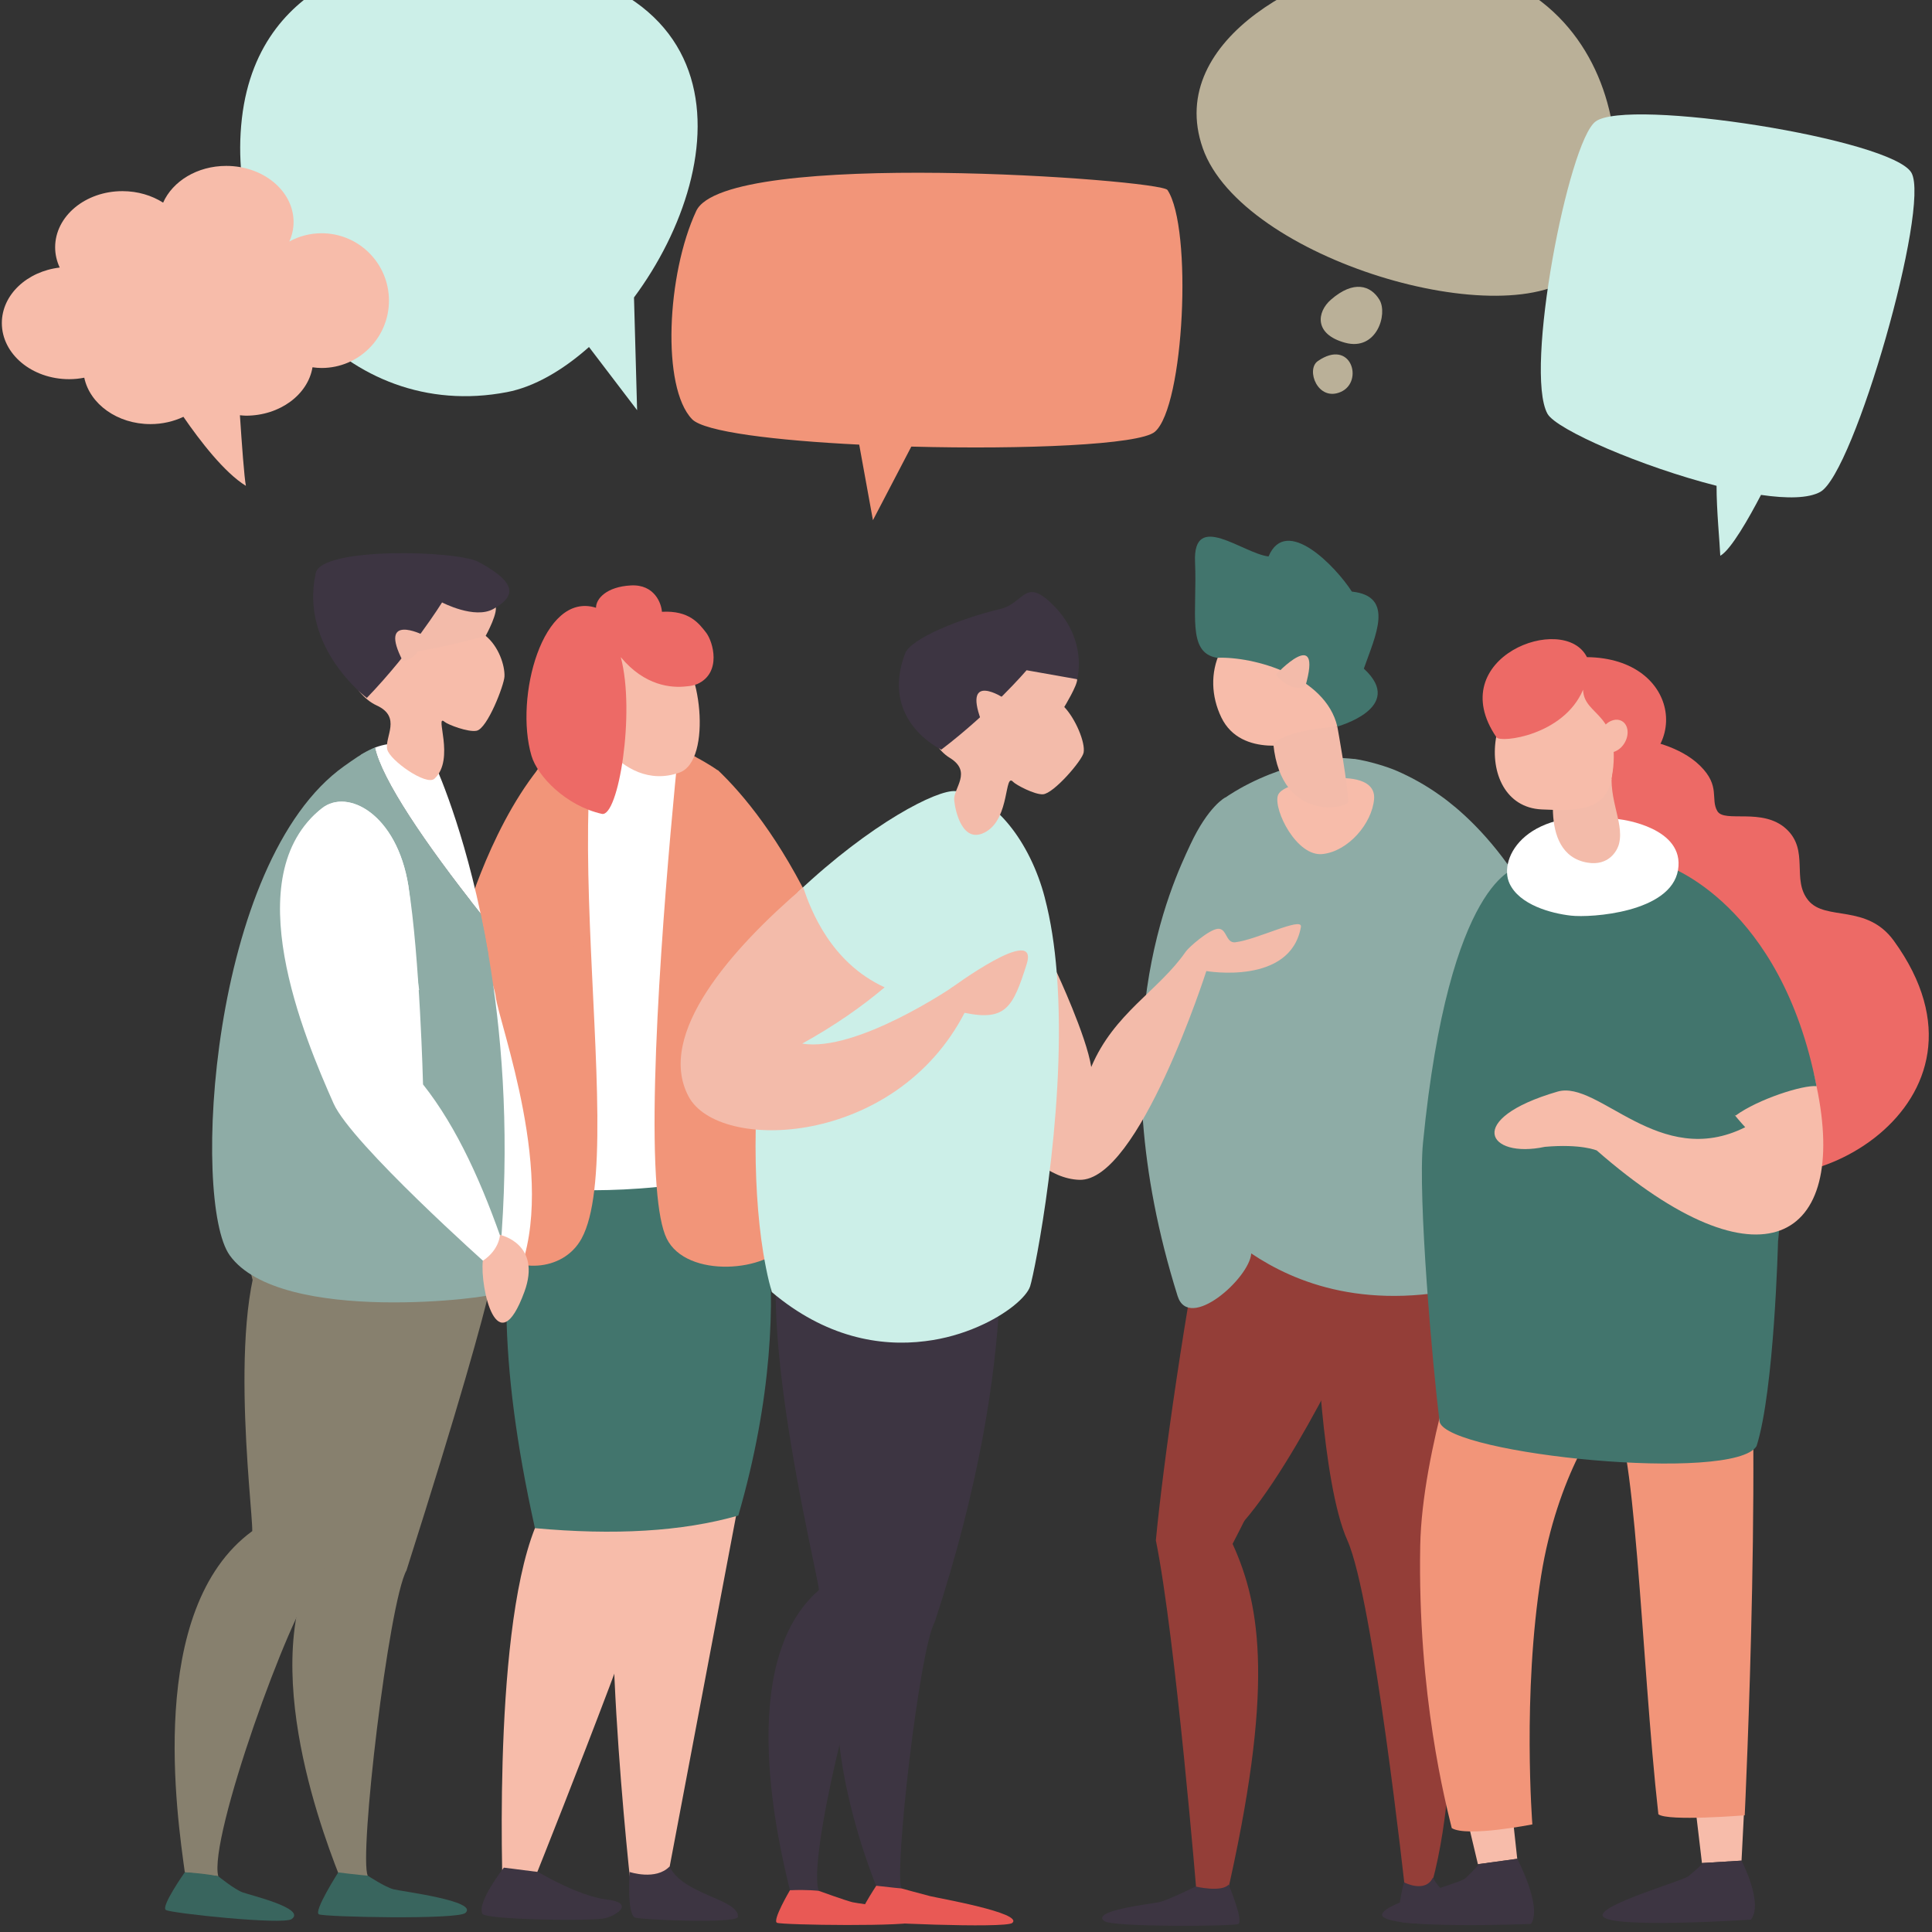 <svg xmlns="http://www.w3.org/2000/svg" xmlns:xlink="http://www.w3.org/1999/xlink" width="700" zoomAndPan="magnify" viewBox="0 0 525 525" height="700" preserveAspectRatio="xMidYMid meet" version="1.0"><rect x="0" y="0" width="525" height="525" fill="#333333" stroke="none"/><defs><clipPath id="4d13e08836"><path d="M 299.227 512.086 L 337 512.086 L 337 523.316 L 299.227 523.316 Z M 299.227 512.086 " clip-rule="nonzero"/></clipPath><clipPath id="0b85f3c5ad"><path d="M 375 505 L 417 505 L 417 523.316 L 375 523.316 Z M 375 505 " clip-rule="nonzero"/></clipPath><clipPath id="25b25e36c1"><path d="M 233.012 512.086 L 276 512.086 L 276 523.316 L 233.012 523.316 Z M 233.012 512.086 " clip-rule="nonzero"/></clipPath><clipPath id="8100ab4696"><path d="M 210 513 L 249.949 513 L 249.949 523.316 L 210 523.316 Z M 210 513 " clip-rule="nonzero"/></clipPath><clipPath id="7425d8534c"><path d="M 435 196.266 L 524.129 196.266 L 524.129 319.512 L 435 319.512 Z M 435 196.266 " clip-rule="nonzero"/></clipPath><clipPath id="8e9d2b5056"><path d="M 0.5 45 L 106 45 L 106 133 L 0.5 133 Z M 0.5 45 " clip-rule="nonzero"/></clipPath></defs><path fill="#ccefe8" d="M 65.727 32.215 C 70.496 -9.508 112.047 -11.445 112.047 -11.445 C 205.012 -16.203 199.227 44.512 172.281 80.836 L 173.129 111.465 L 160.051 94.297 C 152.855 100.688 145.117 105.148 137.762 106.555 C 93.945 114.961 60.961 73.938 65.727 32.215 " fill-opacity="1" fill-rule="nonzero"/><path fill="#f29579" d="M 189.188 57.34 C 197.188 40.184 315.344 48.77 317.246 51.625 C 324.109 61.922 321.824 110.473 313.824 117.332 C 309.66 120.895 278.148 122.172 247.641 121.359 L 237.211 141.355 L 233.48 120.824 C 210.816 119.699 191.371 117.363 188.051 113.902 C 179.727 105.23 181.184 74.504 189.188 57.34 " fill-opacity="1" fill-rule="nonzero"/><path fill="#f7bcaa" d="M 200.82 407.688 L 179.664 519.445 L 172.23 520.043 C 172.23 520.043 162.516 438.168 168.23 405.898 C 179.094 401.113 200.82 407.688 200.82 407.688 " fill-opacity="1" fill-rule="nonzero"/><path fill="#f7bcaa" d="M 177.379 385.578 C 177.379 385.578 177.379 414.859 177.953 422.629 C 175.094 436.375 142.793 516.754 142.793 516.754 L 136.793 519.445 C 136.793 519.445 133.355 445.547 145.363 415.262 C 159.082 398.129 177.379 385.578 177.379 385.578 " fill-opacity="1" fill-rule="nonzero"/><path fill="#3d3542" d="M 181.953 507.191 C 185.574 514.961 200.93 516.027 200.531 520.945 C 199.883 522.781 173.613 521.672 172.496 521.059 C 170.301 519.824 171.09 508.691 171.09 508.691 C 171.09 508.691 178.242 511.082 181.953 507.191 " fill-opacity="1" fill-rule="nonzero"/><path fill="#3d3542" d="M 146.223 508.691 C 146.223 508.691 157.195 515.273 164.805 516.16 C 172.418 517.043 167.902 520.348 164.52 521.238 C 161.133 522.117 131.859 521.707 131.07 520.043 C 129.562 516.848 136.918 507.512 136.918 507.512 L 146.223 508.691 " fill-opacity="1" fill-rule="nonzero"/><path fill="#42756d" d="M 145.363 415.262 C 135.078 369.047 135.984 339.129 142.387 315.004 C 148.074 315.66 153.398 317.184 158.258 319.102 C 157.914 316.016 157.723 314.254 157.723 314.254 L 202.711 309.023 C 202.711 309.023 219.305 347.285 200.629 411.832 C 185.332 416.219 166.77 417.227 145.363 415.262 " fill-opacity="1" fill-rule="nonzero"/><path fill="#943e38" d="M 328.754 323.062 C 355.875 327.734 370.418 328.504 398.418 328.164 C 397.137 354.754 397.895 387.859 390.512 409.973 C 394.852 424.141 398.098 482.988 388.348 514.355 C 387.266 515.379 381.848 513.848 381.848 513.848 C 381.848 513.848 373.168 434.262 366.137 418.578 C 359.078 402.883 357.648 359.656 357.648 359.656 C 357.648 359.656 357.227 376.609 334.941 419.535 C 342.707 436.512 346.297 459.074 333.07 516.383 C 331.441 516.895 325.312 516.207 325.312 516.207 C 325.312 516.207 319.465 445.094 314.094 418.578 C 315.941 398.715 322.352 353.277 328.754 323.062 " fill-opacity="1" fill-rule="nonzero"/><path fill="#3d3542" d="M 389.387 510.184 C 392.566 516.727 401.34 517.672 400.996 521.797 C 400.426 523.352 381.848 522.832 380.871 522.316 C 378.934 521.281 381.508 511.496 381.508 511.496 C 381.508 511.496 387.324 514.578 389.387 510.184 " fill-opacity="1" fill-rule="nonzero"/><g clip-path="url(#4d13e08836)"><path fill="#3d3542" d="M 333.863 512.121 C 333.863 512.121 338.098 522.191 336.434 522.832 C 334.766 523.477 302.395 523.699 300.113 522.059 C 296.176 519.219 312.523 517.41 314.949 516.895 C 317.371 516.383 324.879 512.641 324.879 512.641 C 324.879 512.641 331.898 514.312 333.863 512.121 " fill-opacity="1" fill-rule="nonzero"/></g><path fill="#943e38" d="M 369.27 360.254 C 369.27 360.254 345.246 412.145 330.27 420.277 C 345.68 365.902 353.859 339.703 369.27 360.254 " fill-opacity="1" fill-rule="nonzero"/><path fill="#ffffff" d="M 144.766 322.805 C 144.766 322.805 151.625 323.477 161.484 323.438 C 166.512 323.41 172.348 323.184 178.445 322.559 C 183.328 322.105 188.387 321.379 193.363 320.301 C 193.859 299.141 193.336 279.992 192.363 263.547 C 191.66 251.703 190.734 241.262 189.766 232.477 L 189.766 232.371 C 188.207 218.301 186.605 208.543 185.855 204.152 C 185.379 203.957 184.906 203.734 184.375 203.504 C 180.75 201.953 176.426 200.551 171.84 199.953 C 168.586 199.504 165.211 199.477 161.832 200.082 C 161.332 200.176 160.832 200.277 160.328 200.375 C 159.883 200.5 159.457 200.629 159.004 200.754 L 155.328 232.27 L 153.02 251.93 L 144.766 322.805 " fill-opacity="1" fill-rule="nonzero"/><path fill="#f29579" d="M 133.082 338.98 C 139.637 346.062 152.953 345.84 158.031 336.574 C 159.727 333.469 160.832 328.988 161.484 323.438 C 164.238 300.297 159.402 258.855 159.805 224.262 C 159.883 217.328 160.184 210.641 160.785 204.43 C 160.805 203.957 160.855 203.504 160.906 203.055 C 160.832 201.902 160.629 201.023 160.328 200.375 C 159.883 200.5 159.457 200.629 159.004 200.754 C 154.523 202.055 150.176 204.605 146.219 208.961 C 146.191 208.938 146.191 208.938 146.191 208.914 C 146.113 209.035 146.043 209.16 145.969 209.289 C 141.789 216.125 137.309 227.59 135.629 246.117 C 134.902 254.254 134.727 263.77 135.383 274.859 C 135.461 276.062 135.535 277.312 135.629 278.566 C 137.762 307.957 124.648 329.84 133.082 338.98 " fill-opacity="1" fill-rule="nonzero"/><path fill="#f29579" d="M 178.445 322.559 C 178.949 328.941 179.828 333.824 181.168 336.574 C 186.559 347.512 208.828 345.715 214.133 337.402 C 219.441 329.117 220.789 317.297 219.715 304.004 C 216.957 269.18 197.621 224.188 189.086 205.738 C 188.438 205.41 187.758 205.059 187.035 204.707 C 186.656 204.535 186.258 204.352 185.855 204.152 C 185.379 203.957 184.906 203.734 184.375 203.504 C 182.277 224.211 175.941 291.211 178.445 322.559 " fill-opacity="1" fill-rule="nonzero"/><path fill="#f29579" d="M 188.238 258.215 C 189.609 259.934 190.984 261.715 192.363 263.547 C 201.938 276.16 211.586 290.859 219.715 304.004 C 232.223 324.156 241.234 340.707 241.234 340.707 C 241.234 340.707 241.234 340.707 245.492 337.879 C 235.477 257.336 208.73 222.258 195.039 209.238 C 195.039 209.262 195.039 209.289 195.012 209.312 C 195.012 209.312 192.754 207.664 189.086 205.738 C 188.438 205.41 187.758 205.059 187.035 204.707 C 187.707 209.262 189.207 220.68 189.766 232.371 L 189.766 232.477 C 190.211 242.086 190.035 251.875 188.238 258.215 " fill-opacity="1" fill-rule="nonzero"/><path fill="#f29579" d="M 125.121 253.707 C 125.121 253.707 129.754 281.148 135.629 278.566 C 139.414 276.887 143.691 243.766 147.57 246.062 C 149.523 247.195 151.371 249.07 153.02 251.93 C 154.102 253.777 155.078 256.012 155.926 258.711 C 155.574 247.844 156.004 238.059 156.805 229.617 C 157.801 218.957 159.402 210.391 160.785 204.43 C 161.152 202.781 161.531 201.324 161.832 200.082 C 161.332 200.176 160.832 200.277 160.328 200.375 C 159.883 200.5 159.457 200.629 159.004 200.754 C 154.523 202.055 150.176 204.629 146.219 208.988 C 146.191 208.961 146.191 208.938 146.191 208.914 C 146.09 208.738 146.266 209.16 146.219 208.988 C 132.375 226.469 125.551 252.004 125.152 253.629 C 125.121 253.676 125.121 253.707 125.121 253.707 " fill-opacity="1" fill-rule="nonzero"/><path fill="#f7bcaa" d="M 182.98 176.309 C 190.379 179.082 193.777 206.719 184.617 209.949 C 168.094 215.77 158.059 193.438 158.059 193.438 C 158.059 193.438 151.84 164.621 182.98 176.309 " fill-opacity="1" fill-rule="nonzero"/><path fill="#ed6a66" d="M 161.957 165.152 C 161.957 162.68 164.832 159.445 171.406 159.086 C 177.902 158.719 179.738 164.043 179.871 166.246 C 187.324 165.84 189.953 169.438 191.871 171.902 C 193.809 174.402 196.148 182.816 189.531 185.855 C 189.531 185.855 189.398 185.891 189.156 185.984 C 188.406 186.246 187.684 186.418 186.945 186.473 C 186.812 186.473 186.66 186.492 186.488 186.516 C 182.5 186.98 175.227 186.438 168.688 178.57 C 172.699 193.543 168.047 222.191 163.539 221.16 C 153.742 218.93 146.055 210.941 144.414 205.34 C 139.762 189.5 147.469 160.586 161.957 165.152 " fill-opacity="1" fill-rule="nonzero"/><path fill="#f7bcaa" d="M 401.609 506.574 L 398.316 492.719 L 410.695 490.438 L 412.293 505.109 L 401.609 506.574 " fill-opacity="1" fill-rule="nonzero"/><path fill="#f7bcaa" d="M 462.488 506.262 L 460.219 487.109 L 474.277 485.328 L 473.242 505.609 L 462.488 506.262 " fill-opacity="1" fill-rule="nonzero"/><g clip-path="url(#0b85f3c5ad)"><path fill="#3d3542" d="M 416.039 522.809 C 416.039 522.809 375.566 524.441 375.566 520.312 C 375.566 517.184 396.773 511.789 398.207 510.414 C 403.062 505.707 401.609 506.574 401.609 506.574 L 412.293 505.109 C 412.293 505.109 419.18 518.051 416.039 522.809 " fill-opacity="1" fill-rule="nonzero"/></g><path fill="#3d3542" d="M 475.805 521.637 C 475.805 521.637 436.172 524.266 435.488 520.539 C 434.914 517.453 457.32 511.105 458.836 509.824 C 463.992 505.508 462.488 506.262 462.488 506.262 L 473.242 505.609 C 473.242 505.609 479.27 517.121 475.805 521.637 " fill-opacity="1" fill-rule="nonzero"/><path fill="#f29579" d="M 398.898 358.906 C 398.898 358.906 386.406 394.117 385.93 420.035 C 385.18 460.691 392.973 490.531 394.5 496.766 C 398.562 499.297 416.402 495.758 416.402 495.758 C 416.402 495.758 413.641 460.434 418.789 428.164 C 423.059 401.387 435.125 383.332 437.543 383.809 C 444.359 385.137 445.965 451.391 450.645 493.008 C 453.184 494.996 474.109 493.293 474.109 493.293 C 474.109 493.293 479.523 380.047 473.934 339.941 C 466.82 322.605 452.102 321.57 452.102 321.57 L 409.098 326.637 L 398.898 358.906 " fill-opacity="1" fill-rule="nonzero"/><path fill="#8eaca6" d="M 319.996 352.164 C 298.07 282.25 318.648 239.859 323.395 229.66 L 323.398 229.629 L 323.422 229.594 C 328.402 218.922 333.012 216.672 333.012 216.672 L 333 216.719 C 333.004 216.719 333.004 216.715 333.012 216.715 C 333.434 216.402 333.852 216.141 334.297 215.859 C 337.629 213.723 341.215 211.941 344.992 210.438 C 347.766 209.348 350.707 208.414 353.715 207.734 C 360.348 206.199 362.551 205.91 362.551 205.91 C 362.551 205.91 364.031 205.918 366.586 206.109 C 367.008 206.145 367.488 206.188 367.965 206.242 C 367.992 206.219 368.043 206.254 368.102 206.23 C 371.945 206.809 376.961 208.32 379.715 209.539 C 383.23 211.086 387.297 213.234 391.445 216.23 C 392.734 217.129 394.016 218.133 395.297 219.219 L 395.297 219.199 C 395.332 219.234 395.367 219.258 395.402 219.289 C 409.953 231.535 428.848 257.273 430.734 300.699 C 431.047 307.91 404.629 337.781 402.434 348.914 C 371.824 356.945 351.688 348.441 340.012 340.609 C 339.551 347.332 323.074 362 319.996 352.164 " fill-opacity="1" fill-rule="nonzero"/><path fill="#f7bcaa" d="M 363.488 211.484 C 363.488 211.484 373.977 210.594 373.391 217.195 C 372.793 223.809 366.371 231.336 359.375 232.082 C 352.391 232.828 346.094 220.234 347.23 216.23 C 348.379 212.23 363.488 211.484 363.488 211.484 " fill-opacity="1" fill-rule="nonzero"/><path fill="#f7bcaa" d="M 363.402 197.426 C 363.402 197.426 367.781 158.617 349.262 163.84 C 330.75 169.062 326.414 183.59 331.875 194.934 C 337.328 206.285 353.125 201.734 353.125 201.734 L 363.402 197.426 " fill-opacity="1" fill-rule="nonzero"/><path fill="#42756d" d="M 363.402 197.426 C 363.402 197.426 382.184 192.305 370.609 181.695 C 373.73 172.77 379.109 162.004 367.352 160.758 C 362.965 153.93 349.484 139.891 344.711 151.215 C 337.652 150.348 324.133 138.672 324.738 152.699 C 325.348 166.715 322.453 177.352 330.699 178.746 C 340.625 178.312 360.191 183.719 363.402 197.426 " fill-opacity="1" fill-rule="nonzero"/><path fill="#f3bbaa" d="M 346.695 183.32 C 346.695 183.32 359.555 169.586 354.723 186.48 C 350.719 188.41 346.695 183.32 346.695 183.32 " fill-opacity="1" fill-rule="nonzero"/><path fill="#f3bbaa" d="M 363.402 197.426 C 363.402 197.426 366.5 214.422 366.328 217.934 C 366.398 219.531 348.258 223.863 346.02 202.258 C 349.359 198.27 363.402 197.426 363.402 197.426 " fill-opacity="1" fill-rule="nonzero"/><path fill="#f3bbaa" d="M 287.152 264.215 C 287.152 264.215 295.227 281.48 296.531 289.953 C 302.719 275.285 314.859 269.219 322.191 258.629 C 323.074 257.348 328.48 252.652 330.875 252.398 C 333.438 252.125 333.035 256.328 335.633 256.055 C 341.395 255.426 354.027 248.965 353.508 251.883 C 350.695 267.859 327.812 263.875 327.812 263.875 C 327.812 263.875 309.445 321.18 293.277 320.605 C 277.102 320.023 264.59 292.562 264.59 292.562 L 287.152 264.215 " fill-opacity="1" fill-rule="nonzero"/><path fill="#3d3542" d="M 244.988 513.164 L 238.367 513.164 C 233.211 500.488 217.492 454.926 236.801 432.828 C 235.688 427.703 204.355 351.102 214.906 329.664 C 225.457 308.227 252.406 285.266 270.652 323.062 C 270.652 323.062 278.629 366.02 254.004 440.762 C 249.816 448.102 242.875 509.102 244.988 513.164 " fill-opacity="1" fill-rule="nonzero"/><path fill="#3d3542" d="M 222.504 513.82 C 222.504 513.82 222.5 513.812 222.504 513.82 L 214.66 513.652 C 211.742 501.766 199.594 451.887 222.539 432.09 C 222.16 426.859 201.922 346.617 215.375 326.871 C 228.84 307.133 258.738 288.195 271.496 328.18 C 271.496 328.18 273.348 371.832 238.461 442.367 C 233.191 449.176 219.305 505.621 222.504 513.82 " fill-opacity="1" fill-rule="nonzero"/><path fill="#ccefe8" d="M 279.934 349.516 C 279.484 350.949 277.867 352.906 275.305 354.945 C 272.879 356.859 269.633 358.852 265.727 360.535 C 261.594 362.336 256.73 363.805 251.395 364.449 C 239.094 366.012 224.254 363.371 209.746 351.125 C 209.492 350.227 209.234 349.309 208.984 348.324 C 208.395 345.902 207.871 343.242 207.402 340.406 C 205.848 330.879 205.133 319.242 205.352 306.934 C 205.758 284.691 208.984 260.191 216.801 242.441 C 236.711 223.652 254.707 214.523 259.629 214.98 C 270.078 215.949 280 228.84 283.922 243.969 C 283.945 243.988 283.945 243.988 283.922 244.004 C 285.555 250.203 286.586 257.074 287.152 264.215 C 287.254 265.465 287.352 266.715 287.406 267.988 C 289.516 304.004 281.168 345.648 279.934 349.516 " fill-opacity="1" fill-rule="nonzero"/><path fill="#f3bbaa" d="M 258.27 268.637 C 258.27 268.637 282.629 250.629 278.961 262.082 C 275.297 273.547 273.422 277.543 262.215 275.242 C 255.281 273.816 258.27 268.637 258.27 268.637 " fill-opacity="1" fill-rule="nonzero"/><path fill="#f3bbaa" d="M 262.223 275.008 C 243.438 311.66 195.238 313.387 187.094 297.918 C 178.164 280.984 198.949 257.676 218.258 241.145 C 220.32 247.277 225.742 261.59 240.398 268.293 C 234.148 273.578 226.695 278.77 217.992 283.59 C 232.766 286.012 259.016 268.125 259.016 268.125 C 259.016 268.125 262.559 274.652 262.223 275.008 " fill-opacity="1" fill-rule="nonzero"/><g clip-path="url(#25b25e36c1)"><path fill="#e95955" d="M 238.117 512.43 C 238.117 512.43 232.277 521.234 233.621 521.848 C 234.969 522.453 273.242 524.098 275.074 522.539 C 278.258 519.855 254.727 515.75 252.766 515.258 C 250.816 514.77 244.988 513.164 244.988 513.164 C 244.988 513.164 242.156 512.918 238.117 512.43 " fill-opacity="1" fill-rule="nonzero"/></g><g clip-path="url(#8100ab4696)"><path fill="#e95955" d="M 214.66 513.652 C 214.66 513.652 209.793 521.891 211.141 522.496 C 212.488 523.109 247.648 523.629 249.48 522.074 C 252.664 519.387 233.582 517.395 231.637 516.906 C 229.676 516.418 222.504 513.82 222.504 513.82 C 222.504 513.82 219.625 513.445 214.66 513.652 " fill-opacity="1" fill-rule="nonzero"/></g><path fill="#f3bbaa" d="M 250.395 191.57 C 250.395 191.57 251.816 202.09 258.082 205.93 C 264.344 209.773 258.992 214.18 259.297 217.453 C 259.555 220.281 261.559 229.809 268.023 225.965 C 274.492 222.117 272.891 209.816 275.32 212.473 C 276.066 213.27 281.125 215.973 283.41 215.84 C 286.312 215.66 294.059 206.676 294.461 204.516 C 294.973 201.73 292.234 195.285 289.203 192.117 C 286.168 188.941 250.395 189.957 250.395 191.57 " fill-opacity="1" fill-rule="nonzero"/><path fill="#f3bbaa" d="M 289.203 192.117 C 289.203 192.117 292.848 186.148 292.703 184.566 C 292.703 184.566 245.816 153.027 250.395 191.57 C 260.367 196.156 289.203 192.117 289.203 192.117 " fill-opacity="1" fill-rule="nonzero"/><path fill="#3d3542" d="M 255.789 203.703 C 255.789 203.703 238.957 195.887 245.961 177.555 C 247.492 173.547 260.77 168.113 271.852 165.473 C 278.484 163.875 278.43 156.527 286.375 164.617 C 295.73 174.137 292.703 184.566 292.703 184.566 L 278.965 182.133 C 278.965 182.133 269.266 193.461 255.789 203.703 " fill-opacity="1" fill-rule="nonzero"/><path fill="#f3bbaa" d="M 272.766 189.688 C 272.766 189.688 261.715 182.41 266.562 195.621 C 271.684 195.621 272.766 189.688 272.766 189.688 " fill-opacity="1" fill-rule="nonzero"/><g clip-path="url(#7425d8534c)"><path fill="#ed6a66" d="M 447.301 201.152 C 447.301 201.152 456.395 202.559 461.988 208.09 C 467.59 213.613 464.738 217.098 466.664 220.402 C 468.574 223.699 478.949 219.355 485.367 225.23 C 491.781 231.102 486.711 239.023 491.414 244.703 C 496.125 250.383 507.27 245.469 514.656 255.68 C 547.078 300.488 487.547 331.113 466.664 314.973 C 451.324 303.125 430.957 218.902 436.641 203.836 C 442.324 188.762 447.301 201.152 447.301 201.152 " fill-opacity="1" fill-rule="nonzero"/></g><path fill="#4a7eff" d="M 457.496 375.227 C 447.984 350.98 446.766 333.09 446.766 333.09 L 468.703 333.09 C 468.703 333.09 469.891 355.445 470.18 375.227 L 457.496 375.227 " fill-opacity="1" fill-rule="nonzero"/><path fill="#f37d59" d="M 392.047 375.227 C 391.492 358.852 391.668 345.168 391.637 335.527 L 398.254 334.82 L 449.832 329.129 C 449.832 329.129 458.652 350.461 467.18 369.961 C 467.613 371.641 468.012 373.41 468.391 375.227 L 392.047 375.227 " fill-opacity="1" fill-rule="nonzero"/><path fill="#42756d" d="M 477.332 392.953 C 471.281 403.004 393.906 395.301 391.211 386.445 C 389.27 371.41 385.25 324.977 386.684 310.539 C 393.797 238.293 412.355 235.773 412.355 235.773 C 412.355 235.773 419.188 236.246 419.746 234.25 C 496.418 229.93 483.16 337.379 483.16 337.379 C 483.16 337.379 482.164 377.758 477.332 392.953 " fill-opacity="1" fill-rule="nonzero"/><path fill="#f7bcaa" d="M 423.242 296.633 C 434.418 293.375 450.902 318.008 474.242 306.309 C 471.492 303.34 468.449 299.395 465.406 295.008 C 466.934 294.477 468.473 293.953 470.035 293.461 C 477.84 290.977 485.188 291.504 492.93 291.969 C 493.16 293.016 493.395 294.066 493.621 295.156 C 502.535 337.398 478.402 351.559 433.91 312.629 C 433.91 312.629 429.695 310.773 419.789 311.641 C 404.293 314.957 397.703 304.074 423.242 296.633 " fill-opacity="1" fill-rule="nonzero"/><path fill="#42756d" d="M 452.938 235.277 C 452.938 235.277 483.996 245.574 493.621 295.156 C 490 294.766 477.711 298.684 471.613 303.156 C 455.367 294.621 424.84 259.742 430.73 249.582 C 436.617 239.43 437.051 223.953 452.938 235.277 " fill-opacity="1" fill-rule="nonzero"/><path fill="#ffffff" d="M 440.551 222.695 C 440.551 222.695 457.93 224.855 455.984 236.422 C 454.039 247.984 432.367 249.438 426.879 248.812 C 421.387 248.188 412.883 245.852 410.199 240.086 C 406.965 233.125 414.875 218.562 440.551 222.695 " fill-opacity="1" fill-rule="nonzero"/><path fill="#f3bbaa" d="M 423.211 209.211 C 423.211 209.211 417.273 232.055 431.391 234.414 C 437.059 235.363 439.48 231.32 439.98 229.176 C 441.438 223.051 436.281 216.352 438.457 206.82 C 431.012 207.434 423.211 209.211 423.211 209.211 " fill-opacity="1" fill-rule="nonzero"/><path fill="#f7bcaa" d="M 439.344 204.172 C 438.898 206.117 438.301 209.836 437.945 211.672 C 436.273 220.336 428.547 220.422 418.91 219.953 C 399.285 219 402.664 182.16 427.133 182.84 C 435.445 183.074 441.766 193.551 439.344 204.172 " fill-opacity="1" fill-rule="nonzero"/><path fill="#ed6a66" d="M 406.656 200.367 C 391.832 178.703 425.059 166.191 431.23 178.57 C 457.129 178.848 459.984 206.578 437.945 211.672 C 441.105 193.316 430.422 194.945 430.184 187.43 C 424.895 199.91 407.727 201.934 406.656 200.367 " fill-opacity="1" fill-rule="nonzero"/><path fill="#f7bcaa" d="M 436 204.102 C 437.711 205.098 440.168 204.09 441.484 201.844 C 442.789 199.594 442.469 196.961 440.762 195.965 C 439.043 194.957 436.594 195.969 435.277 198.215 C 433.973 200.461 434.289 203.094 436 204.102 " fill-opacity="1" fill-rule="nonzero"/><path fill="#ffffff" d="M 123.383 243.32 C 123.383 243.32 133.875 264.273 134.699 270.809 C 135.637 278.297 151.559 320.246 140.871 346.242 L 134.699 345.816 C 134.699 345.816 127.707 325.957 124.82 307.031 C 120.781 280.496 121.461 249.121 123.383 243.32 " fill-opacity="1" fill-rule="nonzero"/><path fill="#87806e" d="M 99.938 509.695 L 92.203 509.695 C 86.184 494.375 67.832 443.844 90.375 417.117 C 89.082 410.926 52.492 318.289 64.816 292.359 C 77.137 266.434 113.797 292.012 135.105 337.723 C 135.105 337.723 139.223 336.32 110.465 426.715 C 105.574 435.594 97.473 504.785 99.938 509.695 " fill-opacity="1" fill-rule="nonzero"/><path fill="#87806e" d="M 129.852 333.758 L 74.277 333.758 C 74.25 333.797 74.219 333.836 74.188 333.875 C 60.941 350.992 68.715 409.723 68.547 416.062 C 39.535 437.277 48.238 494.133 50.219 508.777 L 59.32 509.863 C 56.559 499.641 78.902 437.832 85.832 430.242 C 110.02 390.176 122.949 357.027 129.852 333.758 " fill-opacity="1" fill-rule="nonzero"/><path fill="#39655e" d="M 91.914 508.812 C 91.914 508.812 85.098 519.457 86.668 520.199 C 88.234 520.938 124.324 521.703 126.469 519.82 C 130.18 516.562 109.207 513.988 106.926 513.391 C 104.648 512.809 99.938 509.695 99.938 509.695 C 99.938 509.695 96.625 509.402 91.914 508.812 " fill-opacity="1" fill-rule="nonzero"/><path fill="#39655e" d="M 50.219 508.777 C 50.219 508.777 43.602 518.133 45.086 519.023 C 46.586 519.91 76.941 523.141 79.266 521.48 C 83.27 518.602 68.133 515.039 65.918 514.227 C 63.703 513.414 59.32 509.863 59.32 509.863 C 59.32 509.863 56.016 509.094 50.219 508.777 " fill-opacity="1" fill-rule="nonzero"/><path fill="#8eaca6" d="M 62.43 341.129 C 76.195 360.277 134.832 352.551 134.832 351.441 C 135.469 345.836 135.961 340.383 136.328 335.008 C 138.379 305.348 136.227 279.824 132.738 259.484 C 132.062 255.531 131.344 251.781 130.586 248.219 C 115.359 229.039 103.727 211.754 101.887 203.145 C 101.363 203.328 100.836 203.57 100.305 203.84 C 98.266 204.828 96.102 206.363 93.543 208.168 C 56.957 234.152 52.016 326.637 62.43 341.129 " fill-opacity="1" fill-rule="nonzero"/><path fill="#ffffff" d="M 87.512 219.625 C 94.48 214.16 107.84 221.246 110.969 240.695 C 114.102 260.145 114.953 294.676 114.953 294.676 C 124.281 306.445 131.246 322.062 137.164 339.426 L 132.859 344.043 C 132.859 344.043 95.48 310.77 90.641 299.852 C 82.73 282.031 64.047 237.992 87.512 219.625 " fill-opacity="1" fill-rule="nonzero"/><path fill="#ffffff" d="M 113.906 268.969 C 112.684 262.18 111.828 246.027 110.969 240.695 C 107.84 221.246 94.48 214.16 87.512 219.625 C 71.844 231.887 75.734 257.648 81.887 277.355 C 95.055 276.082 108.141 272.801 113.906 268.969 " fill-opacity="1" fill-rule="nonzero"/><path fill="#f7bcaa" d="M 135.859 335.555 C 135.859 335.555 147.316 337.926 142.488 351.07 C 135.148 371.02 130.41 349.902 131.199 342.609 C 135.762 339.562 135.859 335.555 135.859 335.555 " fill-opacity="1" fill-rule="nonzero"/><path fill="#ffffff" d="M 101.887 203.145 C 103.727 211.754 115.359 229.039 130.586 248.219 C 130.586 248.207 130.586 248.207 130.586 248.188 C 124.871 221.316 117.465 206.164 117.465 206.164 C 117.465 206.164 111.859 199.449 101.887 203.145 " fill-opacity="1" fill-rule="nonzero"/><path fill="#f7bcaa" d="M 92.441 177.633 C 92.441 177.633 95.402 188.508 102.324 191.68 C 109.254 194.852 104.449 200.242 105.23 203.645 C 105.906 206.59 115.84 213.633 118.055 211.605 C 123.816 206.332 117.953 193.699 120.816 196.156 C 121.688 196.902 127.211 199.039 129.52 198.57 C 132.449 197.984 136.988 186.156 137.086 183.824 C 137.207 180.828 135.527 175.695 131.98 172.781 C 128.441 169.863 92.207 175.93 92.441 177.633 " fill-opacity="1" fill-rule="nonzero"/><path fill="#f3bbaa" d="M 131.98 172.781 C 131.98 172.781 135.848 165.812 134.453 164.332 C 131.113 160.801 82.211 137.668 92.441 177.633 C 103.238 181.07 131.98 172.781 131.98 172.781 " fill-opacity="1" fill-rule="nonzero"/><path fill="#3d3542" d="M 99.68 189.656 C 99.68 189.656 81.32 175.977 85.805 155.691 C 87.367 148.598 124.184 149.531 130.113 152.73 C 141.551 158.906 139.391 162.445 134.086 165.465 C 128.996 168.367 120.125 163.703 120.125 163.703 C 120.125 163.703 111.895 176.984 99.68 189.656 " fill-opacity="1" fill-rule="nonzero"/><path fill="#f3bbaa" d="M 114.914 172.52 C 114.914 172.52 102.625 166.391 109.465 179.633 C 114.676 178.914 114.914 172.52 114.914 172.52 " fill-opacity="1" fill-rule="nonzero"/><path fill="#8eaca6" d="M 101.887 203.145 C 103.727 211.754 115.359 229.039 130.586 248.219 C 131.344 251.781 132.062 255.531 132.738 259.484 C 113.645 242.59 101.801 216.406 98.039 205.105 L 101.887 203.145 " fill-opacity="1" fill-rule="nonzero"/><path fill="#bab098" d="M 358.109 98.117 C 354.766 100.43 358.109 109.27 364.379 106.484 C 370.656 103.691 367.168 91.84 358.109 98.117 " fill-opacity="1" fill-rule="nonzero"/><path fill="#bab098" d="M 361.629 81.465 C 357.883 84.746 356.961 90.805 365.52 93.137 C 374.074 95.469 377.184 85.355 374.852 81.465 C 372.516 77.574 367.848 76.016 361.629 81.465 " fill-opacity="1" fill-rule="nonzero"/><path fill="#bab098" d="M 380.156 -10.656 C 358.32 -10.07 316.242 10.062 326.84 40.27 C 337.434 70.473 410.086 91.727 429.141 73.793 C 448.195 55.859 443.672 -12.371 380.156 -10.656 " fill-opacity="1" fill-rule="nonzero"/><g clip-path="url(#8e9d2b5056)"><path fill="#f7bcaa" d="M 87.398 63.383 C 84.215 63.383 81.227 64.203 78.621 65.629 C 79.355 63.98 79.777 62.199 79.777 60.336 C 79.777 51.914 71.582 45.082 61.477 45.082 C 53.598 45.082 46.91 49.242 44.328 55.066 C 41.258 53.117 37.438 51.941 33.273 51.941 C 23.168 51.941 14.984 58.773 14.984 67.199 C 14.984 69.141 15.434 70.996 16.227 72.703 C 7.344 73.746 0.5 80.094 0.5 87.793 C 0.5 96.211 8.691 103.039 18.797 103.039 C 20.203 103.039 21.574 102.891 22.898 102.637 C 24.41 109.801 31.887 115.246 40.895 115.246 C 44.156 115.246 47.199 114.512 49.844 113.266 C 54.309 119.758 60.957 128.418 66.82 132.023 C 66.379 129.852 65.699 120.488 65.195 112.84 C 65.73 112.875 66.262 112.957 66.82 112.957 C 76.066 112.957 83.688 107.23 84.918 99.805 C 85.727 99.918 86.555 99.996 87.398 99.996 C 97.496 99.996 105.695 91.801 105.695 81.688 C 105.695 71.578 97.496 63.383 87.398 63.383 " fill-opacity="1" fill-rule="nonzero"/></g><path fill="#ccefe8" d="M 433.551 33.039 C 442.188 26.488 514.332 37.781 519.43 46.977 C 524.566 56.238 503.848 128.559 494.656 133.66 C 491.426 135.453 485.574 135.508 478.535 134.484 C 475.293 140.707 470.367 149.41 467.469 151.023 C 467.305 147.195 466.445 138.66 466.457 132.012 C 446.152 126.855 422.91 116.762 420.516 112.445 C 414.105 100.898 426.152 38.648 433.551 33.039 " fill-opacity="1" fill-rule="nonzero"/></svg>